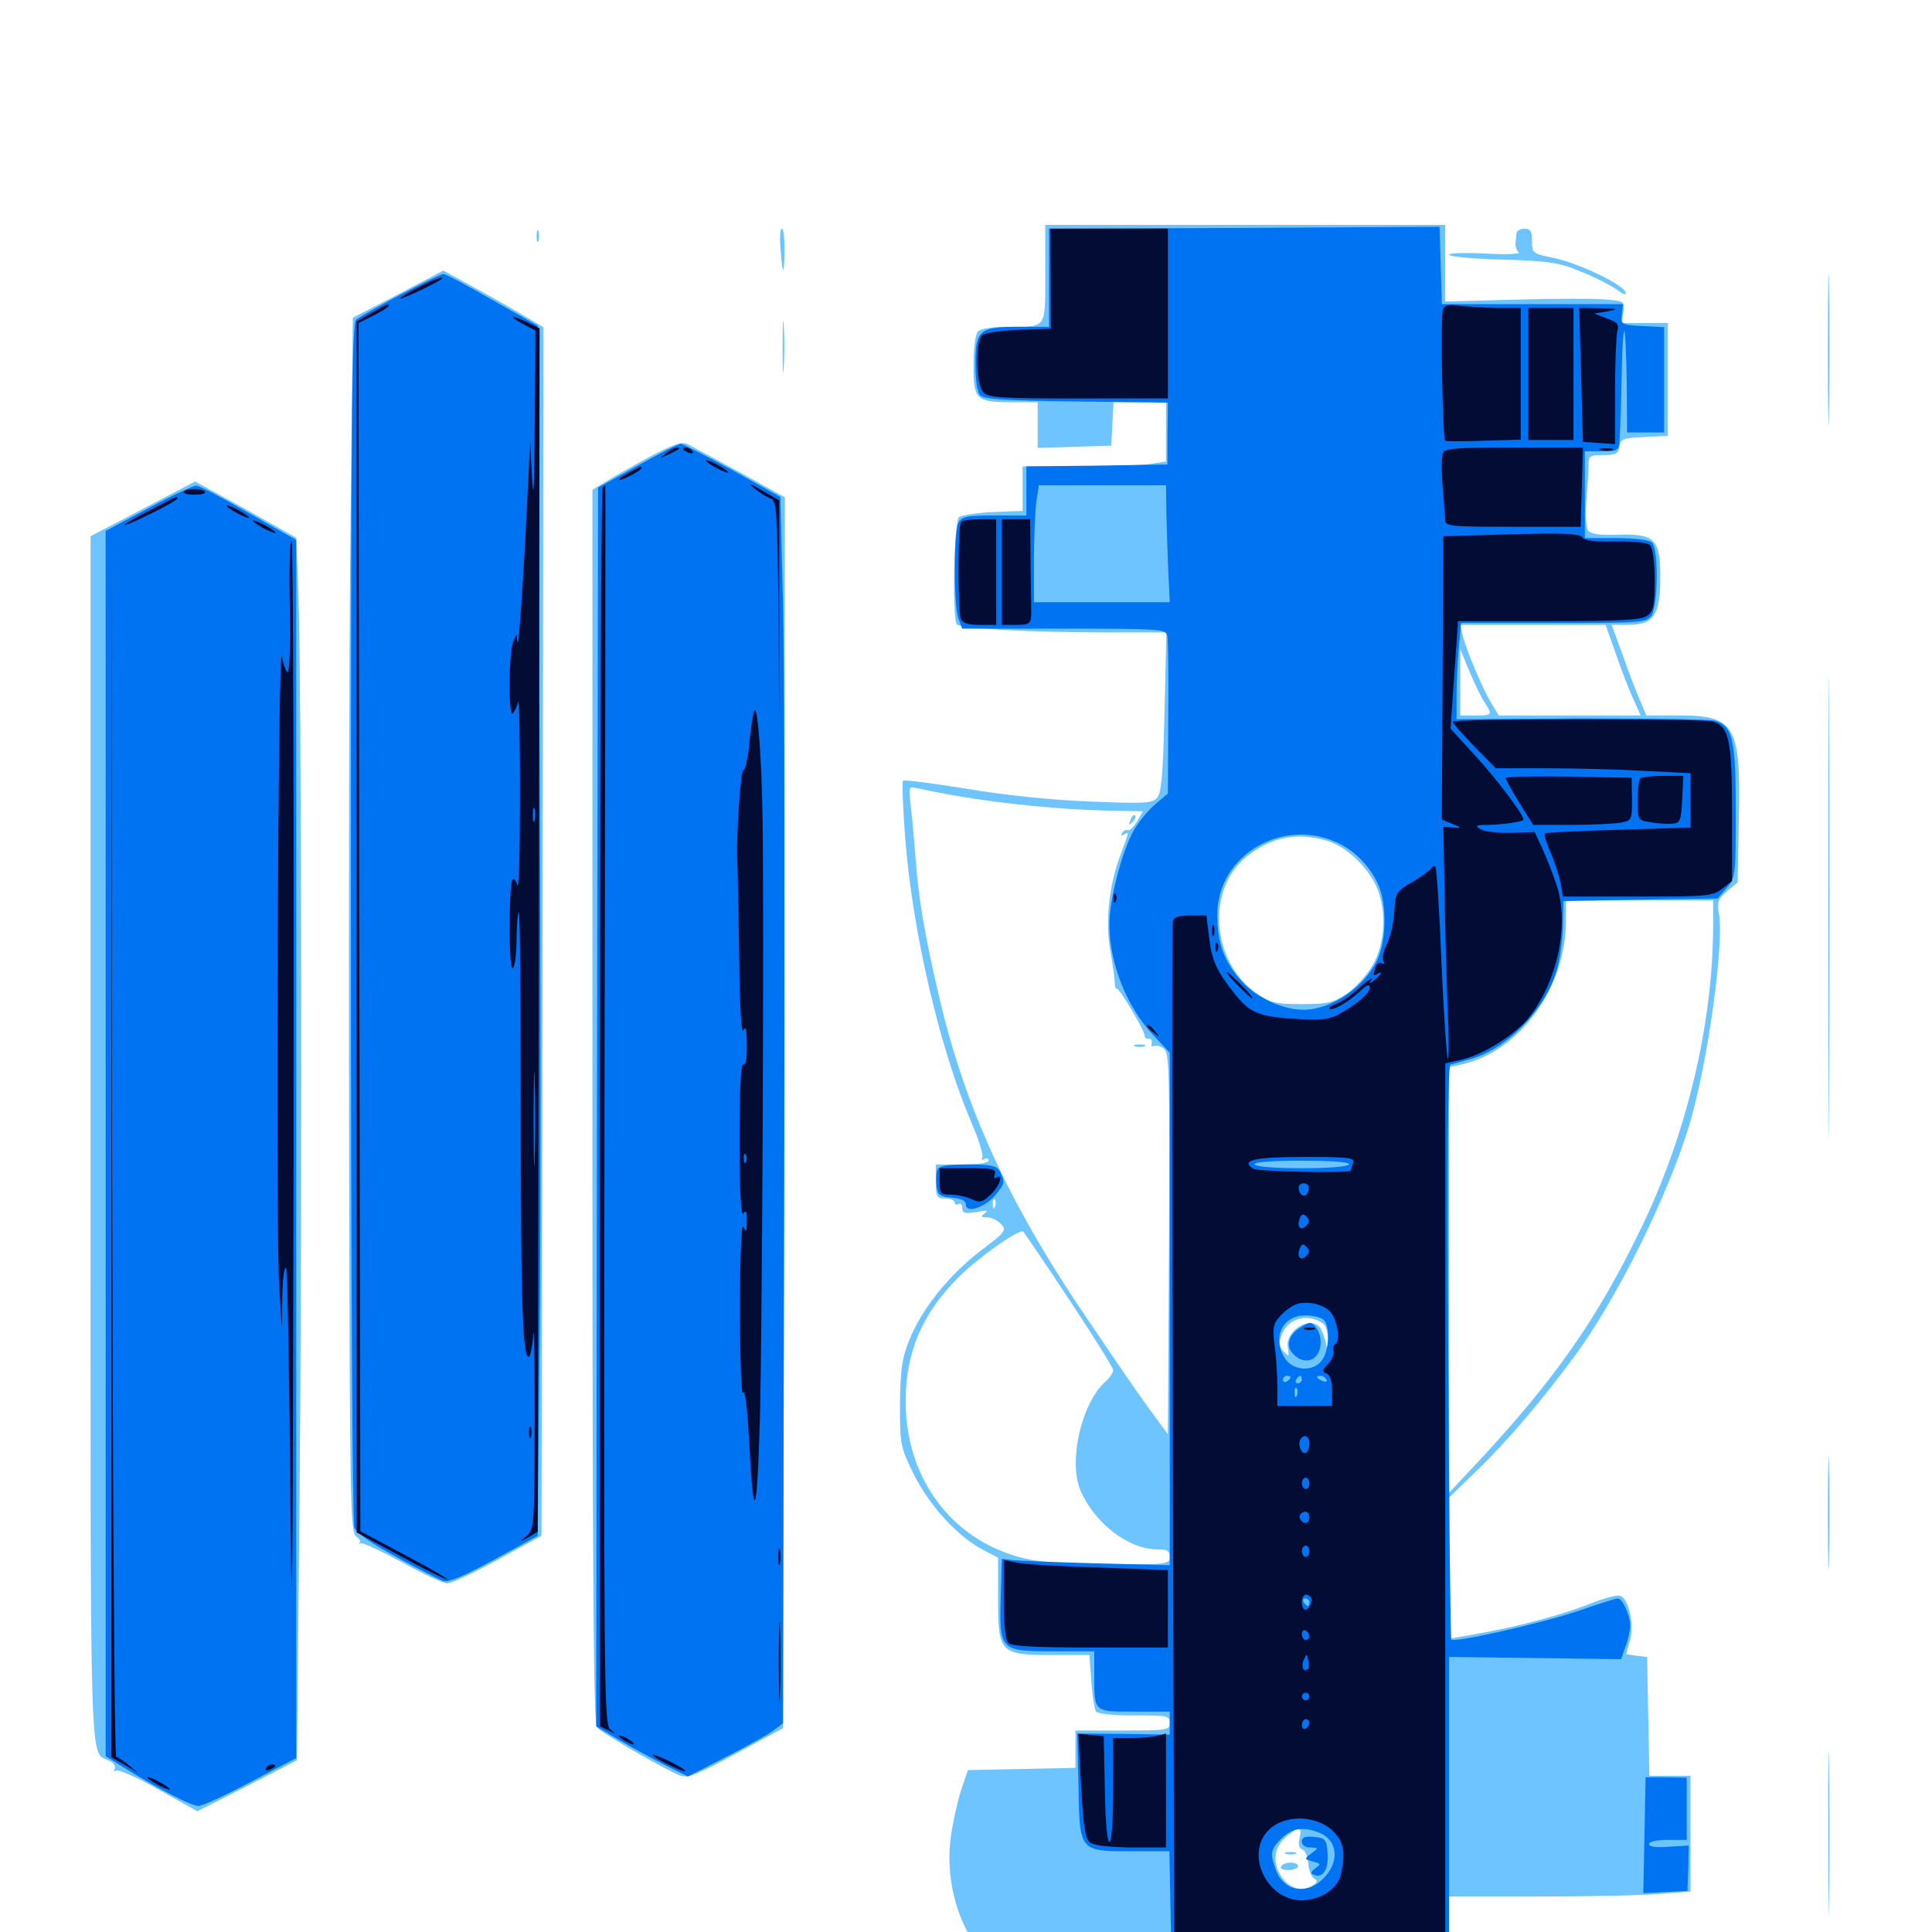 <svg xmlns="http://www.w3.org/2000/svg" viewBox="0 -1000 1000 1000">
	<path fill="#6dc4ff" d="M541.016 -858.398C541.016 -829.492 541.992 -830.859 521.68 -830.859C514.062 -830.859 507.617 -829.883 506.25 -828.516C504.883 -827.148 503.906 -820.117 503.906 -810.938C503.906 -792.969 505.078 -791.797 524.219 -791.797H537.109V-780.078V-768.164L556.25 -768.75L575.195 -769.336L575.781 -780.664L576.367 -791.797H589.844H603.516V-776.367V-761.133L594.531 -759.766C589.453 -759.18 572.852 -758.594 557.422 -758.594H529.297V-747.07V-735.547L513.672 -734.961C505.273 -734.57 497.266 -733.203 496.289 -732.227C493.75 -729.688 492.773 -678.906 495.312 -676.758C497.656 -674.609 533.789 -672.656 572.852 -672.656H603.711L602.734 -631.445C601.953 -598.828 601.172 -589.453 598.828 -586.914C596.289 -584.18 592.188 -583.984 563.672 -585.156C543.945 -585.938 519.336 -588.477 500 -591.797C482.812 -594.531 468.164 -596.484 467.383 -595.898C466.797 -595.117 467.383 -581.641 468.555 -565.82C472.461 -516.992 486.328 -457.617 502.734 -419.141C506.641 -410.156 509.18 -401.758 508.398 -400.781C507.812 -399.414 508.203 -399.219 509.375 -400C510.742 -400.781 511.719 -400.391 511.719 -399.414C511.719 -398.047 506.445 -397.266 498.047 -397.266H484.375V-388.477C484.375 -380.469 484.766 -379.688 489.258 -379.688C491.992 -379.688 494.141 -378.711 494.141 -377.539C494.141 -376.562 495.117 -376.172 496.094 -376.758C497.266 -377.344 498.047 -376.562 498.047 -374.609C498.047 -372.07 499.414 -371.68 505.469 -372.656C510.742 -373.633 511.914 -373.438 509.766 -372.07C507.422 -370.312 507.617 -369.922 510.938 -369.922C513.086 -369.922 516.406 -368.359 518.164 -366.406C521.094 -363.281 520.508 -362.305 507.227 -352.344C490.82 -339.648 476.953 -322.266 470.508 -306.055C466.797 -296.68 466.016 -290.82 465.82 -273.047C465.82 -252.148 466.016 -251.172 473.047 -236.719C481.25 -220.508 495.312 -205.078 508.398 -198.047L516.602 -193.75V-172.266C516.602 -144.336 517.578 -143.359 544.922 -143.359H563.867L564.844 -129.883C565.43 -122.656 566.406 -115.625 567.188 -114.258C568.164 -112.891 575.391 -112.109 587.109 -112.109C604.102 -112.109 605.469 -111.914 605.469 -108.203C605.469 -104.492 604.102 -104.297 581.055 -104.297H556.641V-94.531V-84.961L528.906 -84.375L500.977 -83.789L497.461 -73.438C495.703 -67.773 493.164 -56.836 492.188 -49.414C488.867 -26.562 496.484 -0.391 510.156 12.305L514.648 16.602L632.422 17.969L750 19.336V0.586V-18.359H796.484C821.875 -18.359 850 -18.945 858.984 -19.727L875 -20.898V-50.781V-80.859H864.258H853.711L853.125 -111.523L852.539 -142.383L847.266 -142.969C844.141 -143.359 841.797 -143.75 841.797 -143.945C841.797 -144.141 842.578 -147.461 843.75 -151.172C845.898 -158.984 843.164 -172.266 838.672 -174.023C837.305 -174.609 830.273 -172.852 823.438 -170.117C809.18 -164.258 784.766 -157.812 764.258 -154.297L750 -151.758V-188.281V-224.805L765.625 -240.039C779.492 -253.32 798.828 -275.977 814.844 -297.852C836.914 -327.734 863.086 -380.469 874.414 -417.773C883.984 -450 892.578 -511.914 889.648 -527.539C888.672 -533.008 889.258 -534.766 893.945 -538.672L899.414 -543.359L900 -575.195C901.172 -624.414 898.242 -629.688 869.141 -629.688H852.148L849.023 -637.109C847.266 -641.016 843.164 -651.562 840.039 -660.547L834.18 -676.562H842.383C856.055 -676.562 859.375 -681.445 859.375 -701.758C859.375 -720.898 856.445 -723.828 837.695 -723.242C827.539 -722.852 823.242 -723.633 821.875 -725.586C820.898 -727.148 820.508 -733.984 821.094 -741.016C821.68 -748.047 822.266 -756.055 822.266 -759.18C822.266 -764.062 822.852 -764.453 829.883 -764.453C836.328 -764.453 837.695 -765.234 838.281 -768.945C838.867 -772.852 840.039 -773.242 851.172 -773.828L863.281 -774.414V-803.516V-832.812H851.367H839.453L840.234 -838.477C841.016 -843.945 840.82 -844.141 831.641 -844.922C826.367 -845.508 805.469 -845.508 785.156 -844.922L748.047 -843.945V-863.867V-883.594H644.531H541.016ZM836.719 -660.547C839.844 -651.562 843.945 -641.016 845.898 -637.109L849.219 -629.688H812.5H775.781L771.875 -636.133C767.383 -643.359 758.984 -663.477 757.031 -671.289L755.859 -676.562H793.359H831.055ZM768.359 -636.523C772.656 -629.883 772.461 -629.688 763.672 -629.688H755.859V-646.875V-663.867L760.547 -652.539C763.086 -646.484 766.602 -639.258 768.359 -636.523ZM496.094 -587.891C520.117 -583.789 548.828 -581.055 571.68 -580.469L591.602 -580.078L588.477 -574.805C586.719 -571.875 584.57 -569.727 583.789 -570.312C583.008 -570.703 581.641 -570.117 580.859 -568.945C580.078 -567.383 580.273 -567.188 581.641 -567.969C584.57 -569.727 584.57 -569.922 580.078 -557.812C574.023 -542.188 572.07 -523.242 574.609 -508.398C575.781 -501.562 576.953 -493.945 576.953 -491.602C577.148 -489.258 577.539 -487.695 577.93 -488.281C578.906 -489.258 592.188 -467.188 592.383 -464.258C592.383 -462.891 593.359 -462.109 594.531 -462.305C595.703 -462.5 596.484 -461.523 596.094 -460.156C595.898 -458.594 596.289 -458.008 597.266 -458.594C598.242 -459.18 600.586 -458.594 602.344 -457.227C605.273 -455.078 605.469 -446.289 605.078 -356.25L604.492 -257.617L593.75 -272.266C587.891 -280.273 571.68 -304.102 557.617 -325C521.289 -379.492 499.414 -427.734 486.523 -482.227C478.711 -515.234 475.391 -534.766 473.828 -556.445C473.047 -566.211 472.07 -578.32 471.289 -583.594C470.312 -592.773 470.312 -593.164 474.805 -591.992C477.344 -591.406 486.914 -589.453 496.094 -587.891ZM686.133 -565.039C695.508 -562.5 706.055 -553.32 711.523 -542.969C717.969 -530.664 717.383 -512.305 710.352 -500.195C707.422 -495.117 701.172 -488.477 696.875 -485.547C689.844 -480.859 686.914 -480.273 673.633 -480.273C659.961 -480.273 657.812 -480.859 650 -486.133C626.953 -502.539 624.219 -539.844 645.312 -556.641C657.617 -566.602 670.898 -569.336 686.133 -565.039ZM886.719 -521.484C886.719 -470.703 873.242 -413.672 849.805 -365.039C826.758 -317.188 804.492 -285.352 762.305 -240.43L750 -227.344V-337.5V-447.656L756.445 -449.023C786.523 -455.664 810.547 -488.672 810.547 -523.633V-533.984H848.633H886.719ZM659.766 -397.852C661.523 -398.438 659.961 -398.828 656.25 -398.828C652.539 -398.828 650.977 -398.438 652.93 -397.852C654.688 -397.461 657.812 -397.461 659.766 -397.852ZM515.039 -375.391C514.453 -373.828 513.867 -374.414 513.867 -376.562C513.672 -378.711 514.258 -379.883 514.844 -379.102C515.43 -378.516 515.625 -376.758 515.039 -375.391ZM553.516 -327.148C566.016 -308.398 576.172 -291.992 576.172 -290.82C576.172 -289.453 574.414 -286.914 572.07 -284.766C559.766 -273.633 552.93 -243.945 559.18 -228.711C566.406 -211.719 583.984 -198.047 599.023 -198.047C604.102 -198.047 605.469 -197.266 605.469 -194.141C605.469 -190.43 604.102 -190.234 574.805 -190.234C557.031 -190.43 538.867 -191.406 532.031 -192.969C493.945 -201.172 468.75 -233.594 468.75 -274.805C468.75 -299.805 477.344 -320.117 495.898 -338.672C506.445 -349.219 527.734 -364.258 529.688 -362.5C530.273 -361.719 541.211 -345.898 553.516 -327.148ZM685.156 -314.648C686.328 -313.672 687.305 -309.961 687.305 -306.641C686.914 -301.367 686.914 -301.172 686.133 -305.469C685.547 -308.203 684.18 -311.523 683.203 -312.891C677.734 -319.336 664.844 -310.938 666.602 -302.148C667.383 -297.656 667.188 -297.656 664.453 -300.391C662.109 -302.734 661.719 -304.688 663.281 -308.789C666.406 -317.773 677.344 -320.703 685.156 -314.648ZM672.656 -48.633C671.875 -45.508 672.266 -43.359 674.023 -42.773C675.586 -42.188 676.953 -39.062 677.148 -35.547C677.344 -32.227 678.711 -28.711 680.078 -27.734C682.031 -26.562 682.031 -25.781 679.688 -24.219C674.609 -20.898 668.359 -22.07 664.258 -27.344C658.398 -34.766 658.984 -43.555 665.43 -49.023C672.07 -54.883 674.219 -54.688 672.656 -48.633ZM585.156 -575.586C583.984 -572.852 584.18 -572.656 586.133 -574.414C587.5 -575.781 588.086 -577.344 587.5 -577.93C586.914 -578.516 585.742 -577.539 585.156 -575.586ZM587.5 -458.398C586.133 -458.984 587.109 -459.375 589.844 -459.375C592.578 -459.375 593.555 -458.984 592.383 -458.398C591.016 -458.008 588.672 -458.008 587.5 -458.398ZM665.625 -40.43C664.258 -41.016 665.234 -41.406 667.969 -41.406C670.703 -41.406 671.68 -41.016 670.508 -40.43C669.141 -40.039 666.797 -40.039 665.625 -40.43ZM663.086 -33.984C662.305 -32.812 664.062 -32.031 666.797 -32.031C669.531 -32.031 671.875 -33.008 671.875 -33.984C671.875 -35.156 670.117 -35.938 668.164 -35.938C666.016 -35.938 663.672 -35.156 663.086 -33.984ZM277.734 -877.734C277.734 -875 278.125 -874.023 278.711 -875.391C279.102 -876.562 279.102 -878.906 278.711 -880.273C278.125 -881.445 277.734 -880.469 277.734 -877.734ZM403.906 -872.461C404.883 -857.617 405.859 -856.25 406.055 -869.531C406.055 -876.172 405.664 -881.641 404.688 -881.641C403.906 -881.641 403.516 -877.539 403.906 -872.461ZM784.961 -879.297C784.766 -877.93 784.57 -875.391 784.375 -873.828C784.375 -872.266 785.156 -870.117 786.133 -869.336C787.305 -868.555 779.492 -868.164 769.141 -868.75C758.594 -869.336 750 -868.945 750 -868.164C750 -867.188 762.5 -866.016 777.93 -865.625C802.344 -864.844 807.227 -864.062 818.359 -859.375C825.391 -856.641 833.594 -852.344 836.719 -850.195C840.234 -847.461 841.992 -847.07 841.406 -848.633C840.234 -852.734 817.383 -863.672 804.492 -866.406C793.164 -868.75 792.969 -868.945 792.969 -875.195C792.969 -880.273 792.188 -881.641 789.062 -881.641C786.914 -881.641 784.961 -880.469 784.961 -879.297ZM946.094 -819.141C946.094 -784.18 946.484 -769.922 946.68 -787.5C947.07 -804.883 947.07 -833.398 946.68 -850.977C946.484 -868.359 946.094 -854.102 946.094 -819.141ZM206.055 -847.656L182.617 -835.547L181.445 -729.102C180.664 -670.703 180.469 -529.297 180.664 -415.039C181.055 -222.07 181.25 -207.031 184.375 -204.688C186.133 -203.516 186.914 -201.953 186.133 -201.562C185.352 -200.977 185.547 -200.977 186.914 -201.172C188.086 -201.562 197.852 -196.875 208.398 -191.211C218.945 -185.352 229.297 -180.469 231.445 -180.469C233.594 -180.469 245.508 -185.938 257.812 -192.773L280.273 -205.078L280.859 -517.969L281.25 -830.664L269.336 -837.695C262.695 -841.602 250.977 -848.242 243.359 -852.344L229.492 -859.961ZM405.078 -820.117C405.078 -808.398 405.273 -803.711 405.664 -809.961C406.055 -816.211 406.055 -825.781 405.664 -831.445C405.273 -837.109 405.078 -832.031 405.078 -820.117ZM335.742 -763.281C326.758 -758.398 316.406 -752.539 313.086 -750.391L306.641 -746.484V-427.734C306.641 -175.586 307.227 -108.398 308.984 -105.859C311.523 -102.93 344.141 -83.984 352.344 -80.859C356.055 -79.492 361.523 -81.836 381.055 -92.383L405.273 -105.469L405.859 -424.023L406.25 -742.578L383.398 -755.273C370.703 -762.109 358.594 -768.75 356.25 -769.922C353.125 -771.68 349.414 -770.508 335.742 -763.281ZM73.828 -736.523L46.875 -722.461V-409.57C46.875 -69.727 46.094 -94.336 56.836 -88.477C58.984 -87.5 59.961 -85.547 59.375 -84.375C58.594 -83.203 58.789 -82.812 60.156 -83.594C61.328 -84.18 71.289 -79.883 82.227 -73.633L102.148 -62.5L127.93 -75.586L153.711 -88.867L155.078 -225.977C156.445 -376.172 156.055 -644.531 154.492 -691.797L153.32 -721.68L127.344 -736.328C112.891 -744.336 100.977 -750.781 100.977 -750.781C100.781 -750.586 88.477 -744.336 73.828 -736.523ZM946.289 -530.078C946.289 -423.242 946.484 -379.492 946.68 -433.008C947.07 -486.328 947.07 -573.828 946.68 -627.344C946.484 -680.664 946.289 -636.914 946.289 -530.078ZM946.094 -216.602C946.094 -190.82 946.484 -180.469 946.68 -193.75C947.07 -207.031 947.07 -228.125 946.68 -240.625C946.484 -253.125 946.094 -242.383 946.094 -216.602ZM946.289 -50.586C946.289 -13.086 946.484 2.148 946.68 -16.992C947.07 -36.133 947.07 -66.992 946.68 -85.352C946.484 -103.906 946.094 -88.281 946.289 -50.586ZM52.734 22.07C52.734 23.047 53.516 24.805 54.492 26.172C55.859 28.32 56.25 28.32 57.227 25.977C57.812 24.414 57.812 22.461 57.227 21.875C55.469 20.312 52.734 20.508 52.734 22.07ZM41.016 25.586C41.016 27.148 41.992 28.516 42.969 28.516C44.141 28.516 44.922 27.148 44.922 25.586C44.922 24.023 44.141 22.656 42.969 22.656C41.992 22.656 41.016 24.023 41.016 25.586ZM48.047 25.586C48.828 27.148 49.609 28.516 50 28.516C50.391 28.516 50.781 27.148 50.781 25.586C50.781 24.023 50 22.656 48.828 22.656C47.852 22.656 47.461 24.023 48.047 25.586Z"/>
	<path fill="#0073f3" d="M644.141 -882.031L542.969 -881.641V-856.25V-830.859H527.734C506.836 -830.859 504.883 -829.297 504.883 -811.523C504.883 -802.93 505.859 -796.875 507.422 -795.312C509.375 -793.359 521.68 -792.578 557.227 -792.188L604.492 -791.602L604.297 -775.586V-759.57L567.773 -758.984L531.25 -758.594V-745.898V-733.203H514.648C500.391 -733.203 497.852 -732.617 496.094 -729.492C493.555 -724.609 493.555 -686.328 496.094 -679.688L498.047 -674.609H550.586C599.023 -674.609 603.32 -674.414 604.102 -671.289C604.688 -669.336 604.883 -650 604.688 -628.516L604.492 -589.258L598.047 -583.789C594.531 -580.859 589.453 -574.805 586.914 -570.312C580.859 -559.766 574.219 -534.57 574.219 -521.484C574.219 -501.172 583.398 -478.32 597.266 -463.867L605.469 -455.078V-322.461V-189.844L566.992 -190.82C545.703 -191.406 526.172 -192.188 523.438 -192.578L518.555 -193.164L517.969 -173.828C517.188 -145.703 517.578 -145.312 544.922 -145.312H566.406V-132.812C566.406 -113.672 566.016 -114.062 587.109 -114.062H605.469V-108.008V-102.148L581.641 -102.539L557.617 -102.734L558.203 -75.781C558.789 -41.406 558.594 -41.797 586.133 -41.797H605.273L605.859 -11.914L606.445 17.773L678.32 18.359L750 18.75V-61.719V-142.383L794.531 -141.797L839.062 -141.211L841.406 -147.852C842.773 -151.367 843.75 -156.25 843.75 -158.594C843.75 -163.867 839.844 -172.656 837.305 -172.656C836.328 -172.656 826.562 -169.531 815.82 -165.82C796.875 -159.57 752.93 -149.609 751.172 -151.367C750.781 -151.758 750 -218.75 749.609 -300.195C749.023 -405.078 749.414 -448.633 750.781 -449.023C751.953 -449.219 756.445 -450.586 760.742 -451.758C779.883 -456.836 799.805 -477.344 805.859 -498.047C807.422 -503.516 808.789 -513.867 808.984 -520.898L809.18 -533.594L849.023 -534.375L889.062 -534.961L893.75 -540.43C898.242 -545.703 898.438 -546.875 898.438 -580.273C898.438 -616.992 896.875 -624.219 887.695 -626.953C885.547 -627.734 854.492 -628.125 818.945 -628.125L753.906 -627.734V-640.039C753.906 -646.68 754.492 -657.812 755.078 -664.844L756.25 -677.539H804.102C849.219 -677.539 851.953 -677.734 854.688 -681.25C858.203 -686.133 858.594 -715.625 855.078 -719.141C853.711 -720.508 846.484 -721.484 836.523 -721.484H820.312V-743.945V-766.406H829.102C837.305 -766.406 837.891 -766.797 838.281 -771.875C838.867 -784.18 839.062 -789.844 839.453 -809.18C839.648 -820.312 840.234 -829.102 840.82 -828.711C841.211 -828.125 841.797 -816.211 841.992 -801.953L842.188 -776.172H851.758H861.328V-803.516V-830.664L850.195 -831.25C839.062 -831.836 838.867 -832.031 839.453 -837.305L840.039 -842.578H793.164H746.289L745.703 -862.695L745.117 -882.617ZM603.711 -734.766C603.906 -726.953 604.297 -713.281 604.688 -704.492L605.469 -688.281H570.312H535.156V-709.57C535.156 -721.094 535.742 -734.766 536.328 -739.844L537.695 -748.828H570.508H603.516ZM693.359 -563.281C702.344 -558.789 709.961 -550.391 713.672 -541.406C717.773 -531.641 717.578 -513.477 713.086 -503.711C706.641 -489.258 689.258 -477.344 674.609 -477.344C664.062 -477.344 650.781 -483.398 643.164 -491.602C633.789 -501.758 630.078 -511.523 630.078 -526.172C629.688 -557.422 664.453 -577.734 693.359 -563.281ZM698.242 -397.266C697.461 -396.094 687.109 -395.312 673.828 -395.312C660.547 -395.312 650.195 -396.094 649.414 -397.266C648.633 -398.438 657.227 -399.219 673.828 -399.219C690.43 -399.219 699.023 -398.438 698.242 -397.266ZM685.156 -316.797C688.477 -313.477 688.086 -301.367 684.375 -296.094C680.078 -289.844 669.531 -290.234 665.234 -296.68C658.203 -307.422 663.672 -319.141 675.586 -319.141C679.492 -319.141 683.789 -318.164 685.156 -316.797ZM667.969 -287.109C667.969 -286.523 667.188 -285.547 666.016 -284.961C665.039 -284.375 664.062 -284.766 664.062 -285.742C664.062 -286.914 665.039 -287.891 666.016 -287.891C667.188 -287.891 667.969 -287.5 667.969 -287.109ZM673.828 -285.938C673.828 -284.961 672.852 -283.984 671.68 -283.984C670.703 -283.984 670.312 -284.961 670.898 -285.938C671.484 -287.109 672.461 -287.891 673.047 -287.891C673.438 -287.891 673.828 -287.109 673.828 -285.938ZM686.523 -285.938C687.109 -284.766 686.328 -284.57 684.766 -285.156C681.25 -286.523 680.664 -287.891 683.398 -287.891C684.57 -287.891 685.938 -287.109 686.523 -285.938ZM671.289 -277.734C670.703 -276.172 670.117 -276.758 670.117 -278.906C669.922 -281.055 670.508 -282.227 671.094 -281.445C671.68 -280.859 671.875 -279.102 671.289 -277.734ZM677.734 -170.703C677.734 -169.727 677.344 -168.75 676.953 -168.75C676.367 -168.75 675.391 -169.727 674.805 -170.703C674.219 -171.875 674.609 -172.656 675.586 -172.656C676.758 -172.656 677.734 -171.875 677.734 -170.703ZM682.422 -51.562C692.773 -47.656 693.75 -35.742 684.18 -26.953C675.586 -18.945 664.062 -21.484 660.352 -32.227C657.227 -41.016 657.617 -42.578 663.281 -48.438C668.75 -53.711 674.219 -54.688 682.422 -51.562ZM673.438 -313.086C667.188 -309.57 665.234 -303.711 669.141 -299.414C675.391 -292.578 683.594 -295.898 683.594 -305.469C683.594 -310.156 680.469 -315.234 677.93 -315.234C677.148 -315.234 675.195 -314.258 673.438 -313.086ZM673.828 -46.875C673.828 -44.922 675.586 -43.75 678.32 -43.75C682.617 -43.555 682.617 -43.555 678.711 -40.625C675 -37.891 675 -37.695 679.492 -36.523C683.789 -35.352 683.789 -35.156 680.859 -33.008C678.125 -30.859 678.125 -30.273 680.469 -29.492C684.961 -27.734 687.891 -33.008 687.109 -41.211C686.523 -48.047 685.938 -48.633 680.273 -49.219C675.391 -49.609 673.828 -49.023 673.828 -46.875ZM207.227 -847.461C196.094 -841.602 185.742 -835.742 184.375 -834.57C182.031 -832.617 181.641 -783.203 181.641 -523.047C181.641 -344.336 182.422 -212.109 183.398 -209.375C184.57 -206.445 192.188 -201.172 205.469 -193.945C216.406 -187.891 227.344 -182.422 229.492 -181.641C232.227 -180.859 240.43 -184.375 255.859 -192.773L278.32 -205.078L279.297 -305.664C279.883 -360.938 279.883 -501.758 279.297 -618.75L278.32 -831.445L254.883 -844.727C241.992 -852.148 230.664 -858.203 229.492 -858.203C228.516 -858.203 218.359 -853.32 207.227 -847.461ZM330.078 -758.984L309.57 -747.656L308.984 -427.148L308.594 -106.445L319.727 -99.805C325.977 -96.094 336.719 -90.234 343.555 -86.719L356.055 -80.469L376.172 -90.82C387.305 -96.484 398.438 -102.734 400.781 -104.688L405.273 -108.008L405.859 -370.312C406.25 -514.648 406.055 -657.422 405.273 -687.695L403.906 -742.773L379.102 -756.641C365.43 -764.062 353.32 -770.312 352.344 -770.312C351.367 -770.312 341.211 -765.234 330.078 -758.984ZM76.758 -736.914L54.688 -725.195V-408.008V-91.016L64.062 -85.156C81.25 -74.414 99.023 -65.234 102.734 -65.234C104.688 -65.234 116.992 -70.898 129.883 -77.734L153.32 -90.039V-405.273V-720.508L128.906 -734.375C115.43 -742.188 103.125 -748.633 101.562 -748.633C100 -748.633 88.672 -743.359 76.758 -736.914ZM485.156 -394.531C484.57 -392.969 484.375 -389.258 484.766 -386.133C485.352 -381.445 486.328 -380.664 492.773 -380.078C497.656 -379.688 500 -378.516 500 -376.367C500 -371.875 509.766 -375 515.039 -381.25C520.117 -387.305 520.312 -388.281 517.578 -393.555C515.82 -396.68 513.281 -397.266 500.781 -397.266C490.039 -397.266 485.938 -396.484 485.156 -394.531ZM851.172 -50.195L850.586 -20.117L862.109 -20.703L873.438 -21.289L873.828 -33.008L874.023 -44.727L863.867 -44.141C857.227 -43.555 853.516 -44.141 853.516 -45.508C853.516 -46.875 857.617 -47.656 863.281 -47.656H873.047V-63.867V-79.883L862.305 -80.078H851.758Z"/>
	<path fill="#020c35" d="M543.75 -855.859L543.945 -829.883L527.344 -829.297C518.359 -828.906 509.766 -827.734 508.398 -826.562C504.688 -823.438 505.078 -800.781 508.984 -796.875C511.523 -794.141 518.75 -793.75 558.203 -793.75H604.492V-837.695V-881.641H574.023H543.555ZM216.406 -851.172C211.133 -848.633 207.031 -845.898 207.031 -845.508C207.031 -844.531 226.367 -853.711 228.32 -855.469C230.859 -857.617 224.414 -855.469 216.406 -851.172ZM192.383 -838.086L184.57 -833.594V-520.312V-206.836L207.031 -194.727C219.336 -187.891 230.469 -182.422 231.445 -182.422C232.617 -182.422 222.852 -188.086 209.961 -194.922L186.523 -207.422L185.938 -520.117L185.547 -832.812L193.359 -836.719C197.656 -838.867 201.172 -841.211 201.172 -841.602C201.172 -842.969 200.977 -842.969 192.383 -838.086ZM746.875 -839.844C745.508 -836.328 746.68 -772.852 748.047 -771.875C748.633 -771.484 757.617 -771.484 768.164 -771.875L787.109 -772.461V-806.641V-840.625H775C768.164 -840.82 759.375 -841.211 755.273 -841.797C749.805 -842.578 747.852 -842.188 746.875 -839.844ZM791.016 -806.445V-772.266H802.734H814.453V-806.445V-840.625H802.734H791.016ZM818.359 -806.055L819.336 -771.289L827.734 -770.703L835.938 -770.117V-797.07C835.938 -811.914 836.523 -825.977 837.109 -828.516C838.086 -832.031 837.305 -833.203 831.836 -835.156L825.195 -837.695L832.031 -838.867C837.891 -840.039 837.5 -840.234 828.125 -840.43L817.383 -840.625ZM265.625 -835.742C265.625 -835.352 268.164 -833.594 271.484 -831.836L277.148 -828.906L276.758 -780.469C276.562 -749.414 276.172 -739.062 275.391 -751.758L274.414 -771.289L272.852 -740.039C270.898 -699.023 268.359 -662.891 267.773 -667.773L267.383 -671.68L265.625 -667.773C263.281 -662.5 263.086 -628.32 265.43 -630.664C266.406 -631.836 267.578 -634.375 268.164 -636.523C268.75 -638.672 269.141 -617.188 269.141 -588.672C269.141 -560.156 268.555 -539.062 267.773 -541.797C266.992 -544.531 265.82 -545.703 265.234 -544.727C263.281 -541.406 263.281 -498.828 265.234 -498.828C266.406 -498.828 267.188 -505.078 267.383 -512.891C267.383 -520.508 267.969 -527.344 268.555 -527.734C269.141 -528.32 269.531 -482.617 269.531 -426.367C269.531 -326.172 270.508 -297.656 273.633 -297.656C274.414 -297.656 275.586 -302.734 275.977 -308.984C276.367 -315.039 276.758 -295.117 276.758 -264.453C276.562 -210.742 276.562 -208.594 272.656 -205.078C268.555 -201.562 268.555 -201.562 273.438 -204.297L278.32 -207.227L278.906 -518.75L279.297 -830.078L272.461 -833.398C268.75 -835.156 265.625 -836.328 265.625 -835.742ZM276.758 -575.586C276.172 -573.633 275.781 -574.805 275.781 -577.93C275.781 -581.25 276.172 -582.617 276.758 -581.445C277.148 -580.078 277.148 -577.344 276.758 -575.586ZM276.758 -400.781C276.562 -389.648 276.172 -398.633 276.172 -420.703C276.172 -442.773 276.562 -451.758 276.758 -440.82C277.148 -429.688 277.148 -411.719 276.758 -400.781ZM344.531 -765.234C341.016 -762.5 341.016 -762.5 345.703 -764.648C351.758 -767.383 352.734 -768.359 350.391 -768.359C349.219 -768.359 346.68 -766.992 344.531 -765.234ZM353.516 -767.578C353.516 -769.141 357.227 -768.359 358.398 -766.406C358.984 -765.234 358.203 -765.039 356.641 -765.625C354.883 -766.211 353.516 -767.188 353.516 -767.578ZM746.875 -765.43C746.094 -763.867 746.094 -756.055 746.68 -748.242C747.461 -740.625 747.852 -732.617 748.047 -730.859C748.047 -727.539 750.977 -727.344 783.008 -727.344H818.164L818.75 -747.852L819.336 -768.359H783.594C753.516 -768.359 747.656 -767.969 746.875 -765.43ZM828.711 -766.992C826.758 -767.578 827.93 -767.969 831.055 -767.969C834.375 -767.969 835.742 -767.578 834.57 -766.992C833.203 -766.602 830.469 -766.602 828.711 -766.992ZM365.234 -761.719C365.234 -761.133 367.969 -759.375 371.094 -757.617C374.414 -755.859 376.953 -755.078 376.953 -755.469C376.953 -756.055 374.414 -757.812 371.094 -759.57C367.969 -761.328 365.234 -762.109 365.234 -761.719ZM325.781 -755.469C318.359 -751.562 318.75 -750 326.172 -753.711C329.492 -755.469 332.031 -757.227 332.031 -757.617C332.031 -758.984 331.836 -758.789 325.781 -755.469ZM390.625 -747.07C393.359 -744.922 397.07 -742.578 398.828 -741.992C401.953 -740.82 402.344 -735.938 402.93 -684.18L403.32 -627.734V-684.375V-741.016L394.531 -746.094C387.891 -750 386.914 -750.195 390.625 -747.07ZM311.914 -747.461C311.133 -746.875 310.547 -602.344 310.547 -426.367V-106.445L315.039 -104.297C318.945 -102.344 318.945 -102.344 315.82 -104.883C312.695 -107.617 312.5 -124.609 312.891 -428.32C313.281 -604.492 313.477 -748.828 313.281 -748.828C313.281 -748.828 312.5 -748.242 311.914 -747.461ZM95.117 -745.508C94.531 -744.531 97.07 -743.945 100.586 -743.945C104.102 -743.945 106.641 -744.531 106.055 -745.508C105.664 -746.289 103.125 -746.875 100.586 -746.875C98.047 -746.875 95.508 -746.289 95.117 -745.508ZM77.734 -735.938C70.312 -732.227 64.453 -728.711 64.453 -728.32C64.453 -727.734 70.703 -730.469 78.125 -734.18C85.742 -737.891 91.797 -741.406 91.797 -741.992C91.797 -743.359 92.383 -743.555 77.734 -735.938ZM117.188 -738.281C117.188 -737.695 119.922 -735.938 123.047 -734.18C126.367 -732.422 128.906 -731.641 128.906 -732.031C128.906 -732.617 126.367 -734.375 123.047 -736.133C119.922 -737.891 117.188 -738.672 117.188 -738.281ZM130.859 -730.469C130.859 -729.883 133.594 -728.125 136.719 -726.367C140.039 -724.609 142.578 -723.828 142.578 -724.219C142.578 -724.805 140.039 -726.562 136.719 -728.32C133.594 -730.078 130.859 -730.859 130.859 -730.469ZM497.461 -729.883C495.703 -728.32 495.703 -683.789 497.266 -679.688C498.047 -677.539 500.977 -676.562 507.031 -676.562H515.625V-703.906V-731.25H507.227C502.539 -731.25 498.047 -730.664 497.461 -729.883ZM518.555 -703.906V-676.562H525.977C533.008 -676.562 533.789 -677.148 533.789 -683.398C533.789 -684.961 533.594 -696.484 533.398 -708.789L533.203 -731.25H525.977H518.555ZM782.227 -723.438L747.07 -722.461L746.68 -649.023L746.289 -575.781L751.562 -573.633C756.836 -571.484 756.836 -571.484 751.953 -571.68L747.07 -572.07L747.656 -540.82C747.852 -523.633 748.633 -496.484 749.219 -480.273C750 -464.258 750 -451.367 749.414 -451.953C748.828 -452.539 747.266 -475 746.094 -501.758C745.117 -528.32 743.555 -550.781 742.969 -551.367C742.383 -551.953 741.406 -551.562 740.625 -550.391C739.844 -549.219 735.547 -546.094 730.859 -543.359C722.656 -538.672 722.266 -537.891 721.68 -527.93C721.289 -522.07 719.531 -514.453 717.773 -511.133C716.016 -507.617 715.234 -503.711 716.016 -502.539C716.797 -501.172 716.602 -500.781 715.43 -501.367C714.258 -502.148 712.695 -501.367 712.109 -499.609C710.547 -495.312 710.547 -494.531 712.891 -495.898C716.016 -497.852 715.039 -495.703 711.523 -492.773C708.594 -490.43 708.398 -490.43 709.961 -492.969C710.938 -494.531 708.008 -492.773 703.711 -488.867C699.414 -484.766 693.75 -481.055 691.406 -480.273C689.062 -479.492 687.695 -478.516 688.086 -477.93C689.648 -476.562 697.461 -481.055 703.711 -486.719C707.227 -490.234 708.984 -490.82 708.984 -488.867C708.984 -485.938 702.734 -480.469 692.969 -475C688.281 -472.461 683.594 -471.875 673.047 -472.461C651.562 -473.633 647.07 -475.391 638.672 -486.133C629.688 -497.461 627.148 -502.93 625.781 -515.234L624.414 -526.172H616.211C609.961 -526.172 607.617 -525.391 607.031 -522.852C606.641 -520.898 606.641 -398.633 607.031 -251.367L607.812 16.797H677.93H748.047V-216.406V-449.609L757.422 -451.758C768.75 -454.688 784.961 -465.039 791.797 -473.828C806.445 -493.164 812.305 -521.68 805.664 -541.992C803.711 -547.852 800.391 -556.25 798.242 -560.938L794.336 -569.336L782.422 -568.945C775.781 -568.75 768.555 -569.531 766.406 -570.703C763.281 -572.656 763.672 -573.047 770.508 -573.047C778.32 -573.242 787.305 -574.609 788.477 -575.586C789.648 -576.953 775 -596.484 763.281 -609.18L750.781 -622.852L752.734 -650.781L754.688 -678.516H801.758C839.258 -678.516 849.609 -679.102 852.539 -681.25C855.859 -683.594 856.445 -686.523 856.445 -699.805C856.445 -708.984 855.469 -716.406 854.102 -717.773C852.734 -719.141 845.898 -719.922 836.133 -719.727C825.391 -719.531 820.117 -720.117 818.945 -721.875C817.773 -723.828 809.375 -724.219 782.227 -723.438ZM700.391 -398.047C699.805 -396.289 699.219 -394.531 699.219 -394.141C699.219 -392.578 651.367 -393.555 648.633 -395.117C641.797 -399.414 649.414 -401.172 675.195 -401.172C698.438 -401.172 701.367 -400.781 700.391 -398.047ZM677.344 -384.18C676.562 -379.883 673.047 -380.273 672.266 -384.375C671.875 -386.328 672.852 -387.5 674.805 -387.5C676.758 -387.5 677.734 -386.133 677.344 -384.18ZM676.172 -365.625C673.242 -362.695 671.094 -364.844 672.656 -369.141C673.633 -371.68 674.414 -372.07 676.172 -370.312C677.93 -368.555 677.93 -367.383 676.172 -365.625ZM676.172 -350C673.242 -347.07 671.094 -349.219 672.656 -353.516C673.633 -356.055 674.414 -356.445 676.172 -354.688C677.93 -352.93 677.93 -351.758 676.172 -350ZM688.477 -321.094C692.188 -316.992 693.945 -306.055 691.211 -304.297C690.039 -303.711 689.648 -301.953 690.234 -300.586C690.625 -299.219 689.453 -296.289 687.5 -294.141C684.375 -290.82 684.18 -290.039 686.523 -289.062C688.477 -288.477 689.453 -285.156 689.453 -280.078V-272.266H675.391H661.133V-282.617C661.133 -288.086 660.547 -297.656 659.766 -303.516C658.594 -312.891 658.984 -314.844 662.695 -318.945C665.039 -321.484 668.555 -324.023 670.703 -324.805C675.977 -326.953 684.961 -325 688.477 -321.094ZM677.734 -252.93C677.734 -250.781 676.953 -248.633 675.977 -248.047C673.828 -246.68 671.484 -252.344 673.047 -254.883C674.805 -258.008 677.734 -256.836 677.734 -252.93ZM677.734 -232.227C677.734 -230.664 676.953 -229.297 675.781 -229.297C674.805 -229.297 673.828 -230.664 673.828 -232.227C673.828 -233.789 674.805 -235.156 675.781 -235.156C676.953 -235.156 677.734 -233.789 677.734 -232.227ZM677.734 -214.648C677.734 -213.086 676.953 -211.719 675.977 -211.719C673.438 -211.719 671.68 -214.844 673.242 -216.406C675.391 -218.555 677.734 -217.578 677.734 -214.648ZM677.734 -197.07C677.734 -195.508 676.953 -194.141 675.781 -194.141C674.805 -194.141 673.828 -195.508 673.828 -197.07C673.828 -198.633 674.805 -200 675.781 -200C676.953 -200 677.734 -198.633 677.734 -197.07ZM678.32 -173.438C679.883 -171.875 677.734 -166.797 675.586 -166.797C674.609 -166.797 673.828 -168.555 673.828 -170.703C673.828 -174.414 675.977 -175.781 678.32 -173.438ZM677.734 -152.93C677.734 -151.953 676.953 -151.172 675.781 -151.172C674.805 -151.172 673.828 -152.539 673.828 -154.297C673.828 -155.859 674.805 -156.641 675.781 -156.055C676.953 -155.469 677.734 -154.102 677.734 -152.93ZM676.953 -136.133C674.805 -133.984 673.242 -137.305 674.805 -140.82C676.367 -144.141 676.367 -144.141 677.148 -140.82C677.734 -138.867 677.539 -136.719 676.953 -136.133ZM677.734 -121.875C677.734 -120.898 676.953 -119.922 675.781 -119.922C674.805 -119.922 673.828 -120.898 673.828 -121.875C673.828 -123.047 674.805 -123.828 675.781 -123.828C676.953 -123.828 677.734 -123.047 677.734 -121.875ZM677.734 -108.398C677.734 -107.227 676.953 -105.859 675.781 -105.273C674.805 -104.688 673.828 -105.469 673.828 -107.031C673.828 -108.789 674.805 -110.156 675.781 -110.156C676.953 -110.156 677.734 -109.375 677.734 -108.398ZM689.844 -52.344C695.508 -46.68 696.484 -41.992 694.141 -30.078C692.578 -22.461 683.594 -16.406 673.633 -16.406C655.273 -16.406 644.141 -41.211 657.031 -53.125C665.234 -60.938 681.25 -60.547 689.844 -52.344ZM675.391 -311.914C674.023 -312.5 675 -312.891 677.734 -312.891C680.469 -312.891 681.445 -312.5 680.273 -311.914C678.906 -311.523 676.562 -311.523 675.391 -311.914ZM150 -685.742C150.391 -662.695 149.805 -650.977 148.633 -652.148C147.656 -653.32 146.484 -656.836 145.898 -659.961C143.945 -674.414 142.578 -365.82 144.531 -333.789L145.898 -312.305L146.094 -328.711C146.289 -337.695 147.07 -344.531 148.047 -343.75C148.828 -342.969 149.805 -285.352 150.391 -216.016C151.172 -130.469 151.562 -191.406 151.953 -404.492C152.148 -577.539 151.758 -719.727 150.977 -720.117C150 -720.703 149.609 -705.078 150 -685.742ZM57.617 -403.516V-90.43L64.453 -86.523L71.289 -82.422L66.406 -86.523C63.672 -88.672 60.938 -90.625 60.156 -90.625C59.18 -90.625 58.398 -231.445 58.008 -403.711L57.617 -716.602ZM390.234 -631.641C389.453 -628.906 388.281 -620.898 387.695 -613.672C386.914 -606.445 385.547 -600.781 384.766 -601.367C383.398 -602.344 380.859 -565.234 381.641 -553.516C381.836 -549.805 382.227 -527.734 382.617 -504.688C382.812 -479.102 383.789 -464.258 384.766 -466.602C385.938 -469.336 386.523 -467.383 386.523 -459.18C386.719 -452.148 385.938 -448.242 384.766 -449.023C383.398 -449.805 382.812 -436.133 382.812 -409.57C382.812 -382.617 383.594 -369.922 384.766 -371.875C386.133 -374.023 386.719 -373.047 386.523 -367.969C386.523 -362.305 386.133 -361.914 384.766 -365.039C383.789 -367.383 383.008 -350 383.008 -322.07C383.008 -296.289 383.789 -276.953 384.57 -279.102C385.547 -281.445 386.719 -272.266 387.695 -254.883C390.039 -209.57 391.797 -213.281 393.359 -266.406C394.531 -314.062 395.508 -520.703 394.727 -574.023C394.336 -607.812 391.992 -637.891 390.234 -631.641ZM386.133 -398.828C385.547 -397.266 384.961 -397.852 384.961 -400C384.766 -402.148 385.352 -403.32 385.938 -402.539C386.523 -401.953 386.719 -400.195 386.133 -398.828ZM751.953 -626.367C751.953 -625.586 757.031 -619.922 763.086 -613.672L774.219 -602.344H800.977C815.625 -602.344 838.281 -601.758 851.172 -600.977L875 -599.805V-585.742V-571.68L837.695 -570.508C817.188 -569.922 800 -569.141 799.609 -568.555C799.023 -568.164 800.391 -563.672 802.539 -558.789C804.688 -553.906 807.031 -546.68 807.812 -542.773L808.984 -535.938H847.656C883.594 -535.938 886.523 -536.133 891.406 -540.039L896.484 -543.945V-579.102C896.484 -617.188 894.922 -624.219 886.328 -626.562C879.883 -628.125 751.953 -628.125 751.953 -626.367ZM779.297 -597.266C779.297 -596.68 782.422 -590.82 786.328 -584.57L793.555 -573.047H813.477C824.414 -573.047 835.938 -573.633 839.062 -574.219C844.531 -575.195 844.727 -575.781 844.727 -586.328L844.531 -597.461L811.914 -598.047C793.945 -598.242 779.297 -598.047 779.297 -597.266ZM849.023 -597.07C848.242 -596.484 847.656 -591.211 847.656 -585.547C847.656 -575.586 847.852 -575.391 854.102 -574.414C857.422 -573.828 862.5 -573.438 865.234 -573.633C869.727 -574.023 870.117 -574.805 870.703 -586.328L871.289 -598.438H860.742C855.078 -598.438 849.609 -597.852 849.023 -597.07ZM576.367 -534.766C576.367 -532.617 576.953 -532.031 577.539 -533.594C578.125 -534.961 577.93 -536.719 577.344 -537.305C576.758 -538.086 576.172 -536.914 576.367 -534.766ZM627.344 -518.359C627.344 -515.625 627.734 -514.648 628.32 -516.016C628.711 -517.188 628.711 -519.531 628.32 -520.898C627.734 -522.07 627.344 -521.094 627.344 -518.359ZM629.102 -509.375C629.102 -507.227 629.688 -506.641 630.273 -508.203C630.859 -509.57 630.664 -511.328 630.078 -511.914C629.492 -512.695 628.906 -511.523 629.102 -509.375ZM640.625 -490.039C644.336 -486.328 647.656 -483.203 648.242 -483.203C648.828 -483.203 646.289 -486.328 642.578 -490.039C638.867 -493.75 635.547 -496.875 634.961 -496.875C634.375 -496.875 636.914 -493.75 640.625 -490.039ZM593.75 -468.75C593.75 -468.359 595.312 -466.797 597.266 -465.43C600.195 -462.891 600.391 -463.086 597.852 -466.211C595.312 -469.336 593.75 -470.312 593.75 -468.75ZM486.328 -388.477C486.328 -382.227 486.719 -381.641 492.188 -381.641C495.312 -381.641 500.195 -380.664 502.93 -379.297C507.227 -377.344 508.594 -377.734 512.695 -381.641C517.383 -385.938 519.727 -392.969 515.625 -390.43C514.453 -389.844 514.258 -390.625 514.844 -392.188C515.82 -394.922 513.867 -395.312 501.172 -395.312H486.328ZM273.828 -258.594C273.828 -255.859 274.219 -254.883 274.805 -256.25C275.195 -257.422 275.195 -259.766 274.805 -261.133C274.219 -262.305 273.828 -261.328 273.828 -258.594ZM402.734 -194.141C402.734 -190.43 403.125 -188.867 403.711 -190.82C404.102 -192.578 404.102 -195.703 403.711 -197.656C403.125 -199.414 402.734 -197.852 402.734 -194.141ZM519.531 -172.266C519.531 -158.984 520.312 -151.172 521.875 -149.609C523.633 -147.852 535.742 -147.266 564.453 -147.266H604.492V-167.188V-187.305L568.359 -188.672C548.438 -189.258 529.297 -190.43 525.977 -191.211L519.531 -192.578ZM403.125 -140.43C403.125 -122.266 403.516 -114.453 403.711 -123.242C404.102 -132.031 404.102 -147.07 403.711 -156.445C403.516 -165.82 403.125 -158.789 403.125 -140.43ZM320.312 -101.562C320.312 -100.977 322.07 -99.609 324.219 -98.438C326.367 -97.266 328.125 -96.875 328.125 -97.266C328.125 -97.852 326.367 -99.219 324.219 -100.391C322.07 -101.562 320.312 -101.953 320.312 -101.562ZM559.57 -75.586C560.742 -54.297 561.719 -48.242 564.258 -46.289C566.211 -44.727 574.219 -43.945 585.547 -43.75H603.516V-73.242V-102.734L599.219 -101.562C596.68 -100.977 590.625 -100.391 585.547 -100.391H576.172V-74.219C576.172 -37.891 572.461 -37.305 571.875 -73.438L571.289 -101.367L564.648 -101.953L558.203 -102.539ZM337.891 -91.602C337.891 -90.234 353.711 -82.422 354.688 -83.203C355.078 -83.789 351.367 -85.938 346.68 -88.281C341.797 -90.625 337.891 -92.188 337.891 -91.602ZM137.695 -84.766C137.109 -83.594 137.891 -83.398 139.453 -83.984C142.969 -85.352 143.555 -86.719 140.82 -86.719C139.648 -86.719 138.281 -85.938 137.695 -84.766ZM76.172 -80.078C76.172 -79.492 78.906 -77.734 82.031 -75.977C85.352 -74.219 87.891 -73.438 87.891 -73.828C87.891 -74.414 85.352 -76.172 82.031 -77.93C78.906 -79.688 76.172 -80.469 76.172 -80.078Z"/>
</svg>